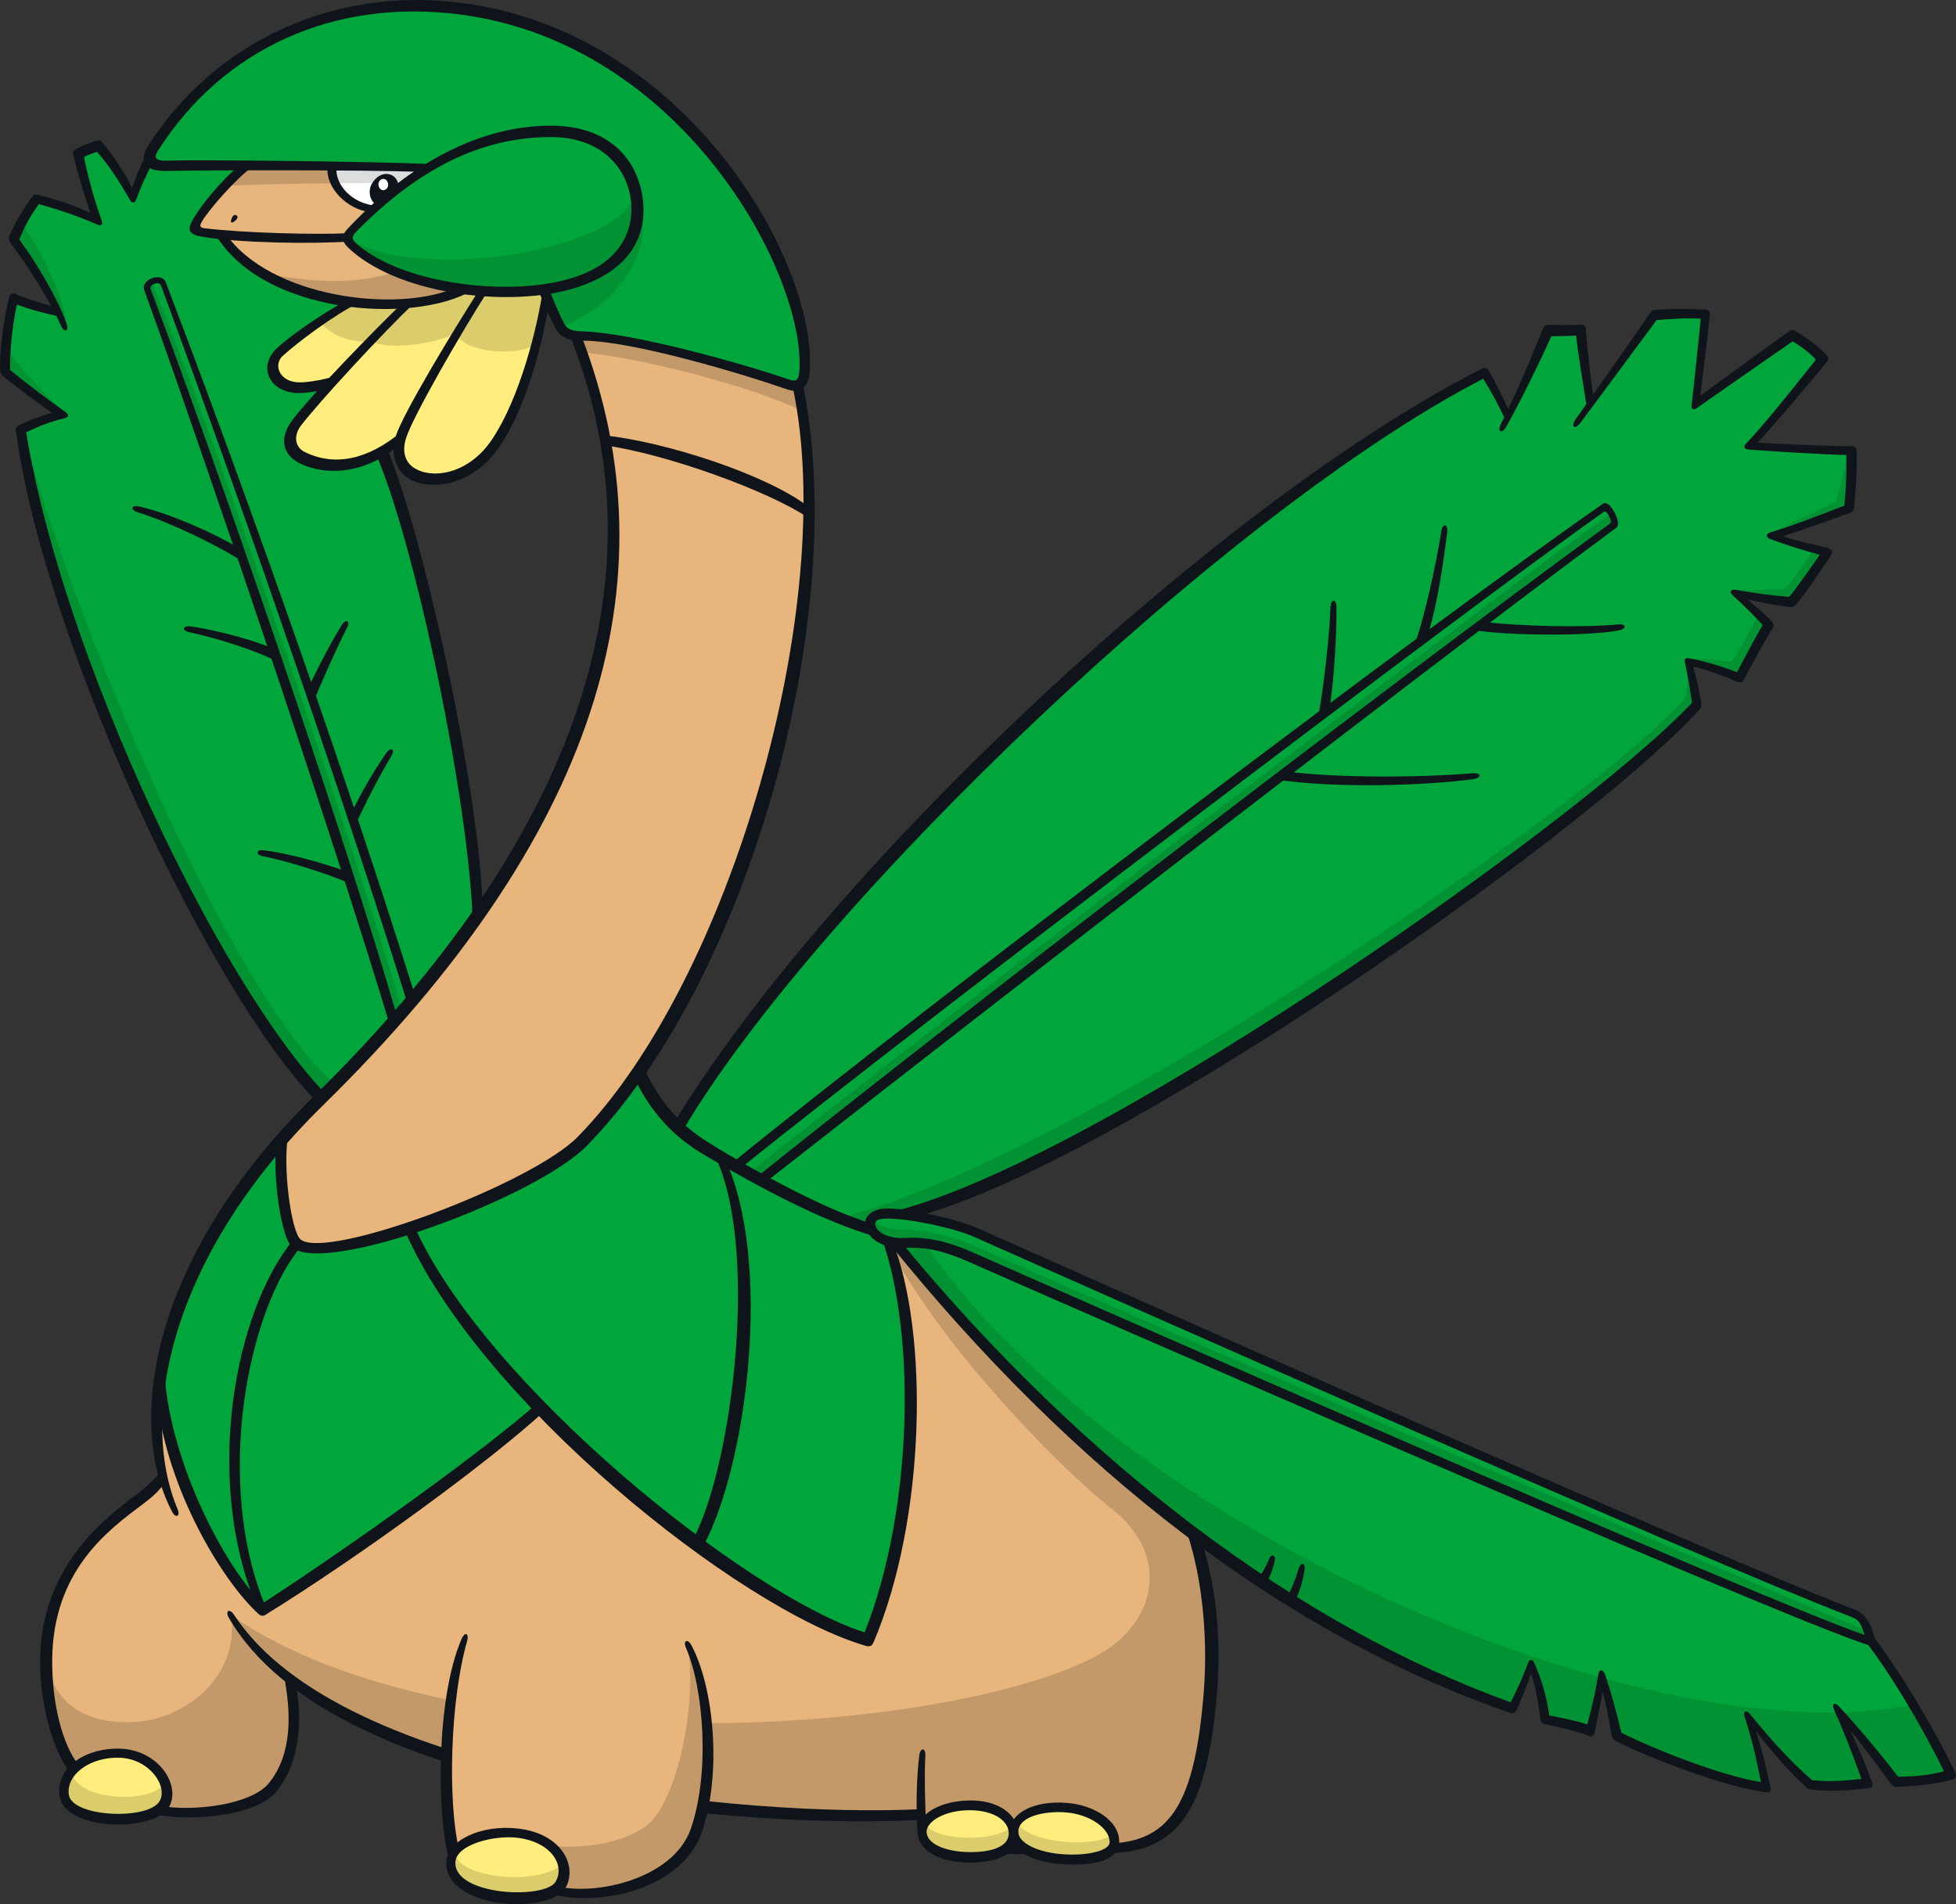 <?xml version="1.0" encoding="UTF-8"?>
<!-- Created with Inkscape (http://www.inkscape.org/) -->
<svg version="1.1" viewBox="0 0 334.6 325.78" xmlns="http://www.w3.org/2000/svg">
 <rect x="0" y="0" width="334.6" height="325.78" fill="#333333" stroke="none"/>
 <g transform="translate(20.102 21.222)">
  <path d="m7.171 216.44c-0.761 4.345-0.28 11.633 0.471 15.127-1.792 2.373-3.924 3.724-5.766 5.116-17.189 12.974-16.829 32.146-9.551 44.82l14.947 6.998c4.155 1.141 15.447-0.44 17.96-2.743 4.355-3.964 5.586-11.913 4.165-19.762 21.914 16.158 56.573 20.383 70.929 21.854 10.031 1.031 28.612 1.822 37.161 1.371l0.08 3.114 0.08 0.23 32.747 2.353c7.138 0.08 12.754-4.625 14.636-14.136 2.162-10.942 3.644-27.471-1.031-39.664-13.795-9.691-43.168-38.453-50.767-49.545l-1.331-0.381c7.638 22.565 2.283 55.051-3.414 68.386-13.115-2.272-47.533-30.094-55.852-40.005-7.068 6.948-38.533 29.293-47.994 34.418-6.267-5.236-14.987-21.995-17.469-37.552" fill="#e8b67d"/>
  <g fill="#ffee7d">
   <path d="m8.367 285.76c0.491-3.904-4.195-7.098-8.47-7.018-5.917 0.12-9.15 3.804-9.15 6.678 0 2.733 4.785 4.705 8.299 4.705 4.445 0 8.89-0.941 9.32-4.365"/>
   <path d="m153.21 292.08c-0.16-2.713-4.465-4.745-7.619-4.505-4.885 0.381-8.049 2.443-7.949 4.996 0.08 2.102 3.444 3.884 7.138 4.095 5.586 0.31 8.59-1.832 8.429-4.585"/>
   <path d="m153.46 291.43c-0.331 2.753 3.043 5.246 7.498 5.556 4.625 0.32 8.68-0.731 9.451-2.353 1.121-2.363-2.663-5.837-6.978-6.367-6.747-0.831-9.791 1.692-9.971 3.163"/>
  </g>
  <path d="m52.835 7.583c-8.439-0.3-38.763-0.821-45.14-0.381-2.203 0.15-2.533-1.231-1.522-2.963 8.409-14.346 26.389-25.188 45.981-24.547 42.217 1.381 67.235 44.259 65.393 62.73-0.23 2.283-1.512 2.713-3.874 1.832-6.197-2.323-26.57-8.099-33.628-8.099-2.052 0-3.624-0.501-4.335-1.822-1.061-1.972-1.972-3.954-2.813-5.927-12.244 1.662-27.351-2.272-32.526-7.448-0.681-0.681-1.051-1.812-0.38-2.663 1.822-2.272 8.89-8.359 12.844-10.712" fill="#00a63c"/>
  <path d="m21.372 7.127c-1.822 2.052-6.567 7.348-7.749 9.421-0.611 1.071-0.461 2.283 4.255 2.283 3.884 10.061 29.863 15.507 40.575 9.501-8.209-1.141-15.958-5.086-18.08-7.368-0.991-1.071-1.021-2.313-0.08-3.194 2.663-2.513 7.979-7.218 12.544-10.181-5.556-0.31-23.026-0.461-31.465-0.461" fill="#e8b67d"/>
  <path d="m52.835 7.583c-3.584-0.13-13.065-0.45-16.188-0.31-0.09 2.973 2.122 6.497 6.908 7.268 2.172-1.722 6.367-5.286 9.28-6.958" fill="#fff"/>
  <path d="m39.602 30.505c-4.365 2.833-10.482 6.728-12.164 8.57-1.682 1.832-0.701 6.277 3.894 6.047 1.532-0.08 3.524-0.39 4.976-0.771-3.053 3.294-5.046 5.586-5.887 6.888-0.841 1.301-1.071 4.825 1.071 5.897 4.375 2.182 11.503 1.271 16.599-3.063-0.23 3.904 1.842 6.577 5.897 6.657 4.054 0.07 8.77-2.933 11.243-7.198 3.904-6.728 7.268-18.36 8.189-25.318-3.524 0.611-10.251 0.761-14.616 0-3.053 2.212-12.244 3.134-19.201 2.293" fill="#ffee7d"/>
  <path d="m78.14 36.005c12.914 32.066 4.095 63.04-4.715 79.639-9.27 17.48-17.449 28.612-31.305 43.619-3.644 3.954-10.792 11.102-13.986 14.596-0.38 4.185 0.28 16.418 2.433 17.71 6.958 4.175 39.284-9.331 46.932-15.728 25.799-21.594 48.134-96.027 38.903-130.8-5.126-2.052-27.05-8.389-38.263-9.04" fill="#e8b67d"/>
  <g fill="#00a63c">
   <path d="m61.725 135.56c-1.221-22.645-9.881-64.292-16.568-79.489-4.555 2.773-10.261 2.953-13.665 1.061-1.912-1.061-2.513-3.954-1.071-5.887 1.442-1.942 4.645-5.606 5.887-6.888-2.773 0.691-6.577 1.221-8.169-0.07-1.602-1.292-2.102-3.614-0.38-5.246 2.813-2.653 8.57-6.507 11.843-8.53-9.411-1.421-19.292-6.057-21.724-11.683-1.672-0.07-4.125-0.22-4.405-0.981-0.461-1.221 3.874-6.687 7.899-10.722-4.325 0.08-11.703 0.08-12.914 0-1.221-0.07-2.583-0.45-2.893-1.211-1.211 2.283-2.122 4.175-2.733 6.457-1.822-3.043-4.485-6.988-6.077-8.74l-3.274 1.221c0.531 2.963 1.902 8.049 3.123 11.393-2.893-1.141-7.829-2.963-10.492-3.344-1.371 2.283-2.733 4.565-3.804 6.768 2.433 3.414 5.856 8.66 7.298 12.154-1.902-0.22-5.396-1.211-7.368-1.892-0.841 3.724-1.522 9.501-1.522 12.304 2.513 2.283 7.368 5.856 9.571 7.298-1.892 0.681-5.086 1.822-6.838 2.813 2.893 25.308 25.989 85.946 51.227 114.33 5.316-5.126 20.823-21.694 27.05-31.115"/>
   <path d="m95.77 171.81c37.392-58.595 109.88-115.61 137.92-129.29 1.001 1.592 3.314 5.616 4.155 7.508 1.492-2.973 5.827-12.093 6.968-14.606h5.416c0.22 2.453 1.482 10.432 1.822 12.374 2.793-3.824 9.29-12.714 10.822-15.107 3.314-0.23 6.327-0.23 8.55-0.06-0.22 2.913-1.081 12.084-1.532 15.277 4.845-3.644 13.906-9.751 16.699-11.743 1.762 1.031 3.814 2.563 4.896 3.874-2.963 3.934-10.372 12.884-12.254 14.997 4.735 0.39 13.735 0.791 17.389 0.791 0.11 2.573-0.06 7.018-0.341 9.981-3.654 1.482-10.492 3.754-13.225 4.615 3.023 1.081 6.838 2.333 9.17 2.903-1.992 3.083-4.665 6.958-5.867 8.439-2.853-0.23-6.667-0.741-9.12-1.312 1.652 1.592 3.824 3.644 5.186 5.126-1.421 2.393-3.764 6.557-4.955 9.01-2.793-1.141-6.437-2.172-8.61-2.453 0.511 2.333 1.141 4.955 1.251 7.298-19.922 21.084-97.289 76.105-135.74 87.197-3.724-0.911-6.167 0.22-5.466 2.583-5.326-1.291-26.98-11.703-33.137-17.399"/>
   <path d="m149.35 190.65c-4.605-2.122-11.022-4.255-16.799-4.255-2.202 0-3.714 0.681-3.644 2.122 0.08 1.452 2.353 2.893 4.335 3.043 20.743 26.83 63.301 65.583 105.4 79.419 1.071-2.162 2.713-5.917 3.143-7.328 1.081 2.002 2.272 7.238 2.433 9.08 2.272 0.53 6.057 1.452 7.639 2.172 0.691-2.463 1.842-7.398 2.002-9.05 0.961 2.172 2.112 7.208 2.773 9.781 4.475 2.863 20.373 8.59 25.368 8.92-0.521-2.933-2.263-9.681-3.123-11.983 2.303 2.793 8.95 10.632 10.962 11.523 0.821 0.36 7.598 0 9.38-0.3-1.091-3.123-3.324-9.12-4.605-11.653 2.232 2.012 7.759 8.92 9.611 11.393 2.633 0.23 7.398-0.501 9.501-1.161-2.613-5.396-10.141-18.24-13.675-22.735-0.691-2.283-0.941-4.185-3.594-5.136-14.877-5.296-122.26-52.378-147.1-63.851"/>
   <path d="m89.083 162.08c-2.883 5.166-9.611 12.774-12.544 14.666-10.682 6.908-39.174 18.701-45.971 14.817-1.592-0.911-3.264-13.145-2.433-17.7-8.169 7.178-20.253 29.633-20.483 41.947 0.23 11.853 9.24 31.005 16.989 38.183 10.832-6.497 38.753-25.759 47.533-34.539 11.973 12.654 41.036 35.79 56.193 39.784 9.471-21.774 8.55-55.172 3.534-68.056-0.741-0.048-2.463-0.931-2.993-1.972-6.688-2.122-28.572-12.834-33.367-17.86-1.592-1.672-5.316-6.157-6.457-9.27"/>
  </g>
  <path d="m49.318 10.11 3.474-2.453c-2.082-0.12-9.09-0.32-16.068-0.461 0.07 0.961 0.25 2.032 0.621 2.933 5.096-0.043 9.721-0.048 11.973-0.021" fill="#dcdddd"/>
  <path d="m48.085 11.017c0.07-1.241-0.591-2.042-1.261-2.313-1.412-0.571-2.723 0.41-3.334 1.542-0.791 1.472-0.2 3.394 1.341 3.844z" fill="#0f141b"/>
  <path d="m45.456 9.384c-0.42 0.011-0.831 0.421-0.821 0.961 0.01 0.541 0.43 0.991 0.801 0.981 0.471-0.032 0.871-0.381 0.861-0.981-0.02-0.511-0.38-0.971-0.841-0.961" fill="#fff"/>
  <path d="m39.516 19.571c11.112 7.468 45.08 2.563 49.035-7.168 1.762 7.158-3.594 14.056-13.465 15.607-13.795 2.162-31.235-1.261-35.57-8.439" fill="#009233"/>
  <path d="m19.472 255.17c1.371 11.092-8.56 17.9-16.719 18.24-7.298 0.3-12.995-2.323-14.746-9.581-0.41 5.326 1.522 12.965 4.605 17.179 7.058-5.606 19.492-0.07 14.586 7.298 5.696 1.251 15.988-0.2 18.471-2.853 4.445-4.755 5.206-12.354 3.834-19.342-3.194-2.433-7.899-6.838-10.031-10.942" fill="#c39969"/>
  <path d="m19.472 255.17c16.869 25.799 69.357 34.919 118.13 34.048l0.12 2.503c0.791-2.393 3.644-3.764 7.628-4.105 3.204-0.27 6.728 1.031 7.979 4.105 1.261-3.073 4.225-3.984 9.581-3.644 4.435 0.28 8.089 3.874 7.488 6.918 5.917 0 9.921-2.473 13.215-9.581 4.195-9.01 4.565-29.483 0.611-44.229-14.286-9.571-39.554-34.729-50.837-49.435h-1.482c8.309 16.609 28.812 37.822 38.123 45.14 10.302 8.069 7.769 19.862-2.973 25.418-26.45 13.685-110.04 18.851-147.58-7.138" fill="#c39969"/>
  <g fill="#dccd6c">
   <path d="m34.785 33.649c0.4 1.762 4.675 3.934 8.339 3.524 1.061-0.961 4.946-5.066 6.197-6.317-2.683 0.23-7.699-0.17-9.521-0.571-1.542 1.081-3.224 2.333-5.016 3.364"/>
   <path d="m43.335 37.068c2.223 1.652 10.942 0.831 15.107-1.592 0.961-1.602 2.963-5.136 3.934-6.728l-2.973-0.511c-1.822 0.911-6.718 2.613-10.081 2.613-1.772 1.712-4.165 4.275-5.987 6.217"/>
   <path d="m57.982 35.986c1.482 3.023 9.671 3.894 13.625 1.762 0.571-2.162 1.482-6.317 1.882-7.919l-0.35-1.482c-2.223 0.291-8.379 0.511-10.652 0.17-0.911 1.712-3.484 5.756-4.505 7.468"/>
  </g>
  <path d="m21.62 7.089c-1.371 1.201-2.072 2.152-3.344 3.524 3.774-0.26 11.893-0.41 19.071-0.48-0.37-0.901-0.551-1.972-0.621-2.933-6.207-0.12-12.394-0.19-15.107-0.11" fill="#c39969"/>
  <path d="m24.257 25.379c9.29 5.396 25.969 7.969 34.128 2.873-3.574-0.48-7.569-1.502-10.992-2.873-5.016 1.482-11.393 2.393-23.136 0" fill="#c39969"/>
  <path d="m89.387 13.814c2.543 8.469-4.555 17.56-13.455 20.903-1.061-1.902-2.082-4.145-2.793-6.367 8.57-1.391 15.788-5.566 16.248-14.536" fill="#009233"/>
  <path d="m79.431 39.121c8.82 0.53 29.633 5.856 37.772 10.031l-0.841-4.255c-4.024-0.911-28.272-9.35-37.842-8.59z" fill="#c39969"/>
  <g fill="#009233">
   <path d="m-16.473 17.082c2.733 3.194 7.408 12.274 7.789 17.67-1.752-3.874-6.798-12.194-9.08-15.007z"/>
   <path d="m-18.905 38.437c1.992 3.194 7.468 8.89 10.091 11.002-1.772-0.691-8.499-5.306-10.372-7.128 0.05-1.542 0.11-2.673 0.28-3.874"/>
   <path d="m-16.169 51.888c5.096 23.326 33.517 94.726 53.119 112.17l-1.932 2.623c-25.879-27.621-50.807-95.406-51.187-114.79"/>
   <path d="m5.79 26.918c9.12 21.274 39.064 109.7 42.868 125.05l-1.221 1.482c-6.838-21.884-36.02-109.88-42.628-125.27z"/>
   <path d="m123.81 187.08c39.294-9.881 127.34-69.628 144.31-88.799 0.571-2.052 0.571-4.105 0.341-6.267 0.911 2.393 1.482 5.927 1.602 7.068-8.479 12.304-99.671 79.178-135.69 87.538-2.873-0.731-5.676 0.1-5.706 1.932-0.851-0.16-3.484-0.901-4.855-1.472"/>
   <path d="m268.35 91.5c1.762-0.17 6.838 0.341 7.749 0.511 1.201-1.762 3.874-6.607 4.735-8.259l1.592 1.762c-1.482 2.513-3.814 6.728-4.955 9.06-2.513-0.851-6.437-2.333-9.12-3.073"/>
   <path d="m276.32 79.684c2.763 0.1 7.649-0.048 8.84-0.1 1.672-1.922 4.095-5.286 5.036-6.958l2.072 0.591c-1.282 2.373-4.295 6.417-5.977 8.389-2.363-0.14-7.448-0.881-9.971-1.922"/>
   <path d="m282.34 70.126c2.583-1.291 10.492-4.785 11.553-5.546 0.911-2.543 1.782-6.457 2.092-8.82 0.3 2.092 0.26 8.289 0.19 9.961-2.433 1.171-10.071 3.754-13.835 4.405"/>
   <path d="m107.93 179.48c24.317-19.302 130.71-101.22 147.4-112.72l0.631 1.692c-21.124 15.267-127.93 97.419-145.94 112.24z"/>
   <path d="m138.42 192.06c35.62 50.737 125.89 87.478 169.07 78.307 1.402 2.453 5.456 10.121 6.027 11.943-2.623 0.691-6.688 1.422-9.4 1.422-1.672-2.092-6.808-9-8.98-11.052 0.971 2.503 3.354 9.03 4.014 11.022-2.833 0.421-8.129 0.841-9.33 0.3-1.211-0.541-8.89-8.92-10.632-11.082 1.091 3.484 2.162 8.469 2.713 11.533-5.416-0.601-20.313-5.416-25.438-8.8-0.381-2.703-1.712-7.598-2.473-9.12-0.461 1.251-1.412 5.586-2.092 8.239-1.932-0.721-6.037-1.552-7.488-1.782-0.39-2.333-1.822-8.029-2.593-9.23-0.621 1.482-2.443 5.616-3.184 7.158-34.118-11.112-78.688-44.059-105.25-79.168 1.141-0.09 3.764-0.032 5.036 0.31"/>
   <path d="m129.17 187.25c0.641 1.271 2.903 1.882 4.675 1.882 4.555 0 9.571 1.312 13.845 3.304 10.552 4.905 138.29 59.997 151.67 65.393l0.381 1.522c-14.056-4.335-144.14-60.978-152.67-65.123-2.813-1.371-9.581-3.194-12.234-2.743-2.663 0.461-6.998-1.101-5.666-4.235"/>
  </g>
  <g fill="#dccd6c">
   <path d="m-7.734 281.84c0 4.485 12.083 6.007 15.728 2.283 0.991 1.371-0.06 4.465-3.414 5.396-4.105 1.141-9.39 0.591-12.083-1.292-1.522-1.071-2.363-3.954-0.23-6.387"/>
   <path d="m137.95 290.58c1.592 3.424 12.764 3.344 14.967 0.681 0.711 2.823-0.571 4.905-6.607 5.246-5.316 0.31-9.651-1.742-8.359-5.927"/>
   <path d="m153.83 290.51c1.672 3.494 12.914 4.715 16.569 2.052 0.681 3.114-1.902 4.595-7.979 4.335-5.166-0.23-10.492-2.202-8.59-6.387"/>
  </g>
  <g fill="#0f141b">
   <path d="m74.14 2.231c-11.603 0-22.345 5.066-33.317 16.198-0.891 0.911-0.761 1.351 0.34 2.283 8.019 6.758 26.109 8.93 36.721 5.596 8.8-2.753 10.612-8.91 9.881-13.675-0.801-5.206-5.016-10.402-13.625-10.402m-34.108 19.452c-1.972-1.702-1.842-2.543-0.461-3.994 10.752-11.323 22.795-17.409 34.529-17.409 10.161 0 14.746 5.907 15.698 12.123 0.841 5.486-0.961 12.324-11.463 15.627-10.642 3.334-29.303 1.462-38.303-6.347"/>
   <path d="m73.846 28.33c0.851 2.132 1.652 4.024 2.513 5.736 0.591 1.191 1.622 1.361 3.264 1.412 8.399 0.22 27.24 5.466 35.129 8.199 1.402 0.49 1.792 0.15 1.902-1.592 0.961-16.308-19.802-55.872-58.075-60.828-21.404-2.773-40.385 5.706-51.608 23.216-0.811 1.261-0.581 1.852 1.482 1.792 5.286-0.17 34.499 0.1 45.821 0.601l-2.203 1.321c-10.261-0.37-36.631-0.3-43.619-0.16-4.095 0.09-4.825-1.792-3.174-4.365 11.443-17.85 31.795-27.21 53.6-24.387 38.483 4.986 60.658 44.139 59.556 62.93-0.19 3.134-1.882 3.894-3.914 3.184-7.508-2.623-26.5-8.319-34.859-8.319-2.603 0-3.884-0.4-4.865-2.353-0.891-1.782-1.932-4.064-2.813-6.277z"/>
   <path d="m43.164 15.054c-3.814-0.4-7.699-4.185-7.208-7.799l1.512-0.043c-0.4 3.294 2.873 6.527 6.878 6.768z"/>
   <path d="m19.473 16.822c-0.21-0.17 0.12-1.041 0.43-1.211 0.28-0.15 0.701 0.032 0.611 0.421-0.09 0.36-0.841 0.961-1.041 0.791"/>
   <path d="m23.272 7.165c-3.083 2.202-7.789 7.649-8.89 9.611-0.4 0.711-0.23 0.971 0.531 1.061 6.838 0.821 19.181 1.121 24.547 0.841l0.15 1.422c-6.237 0.45-18.941 0.25-25.118-0.811-2.353-0.41-2.603-1.201-1.592-2.963 1.361-2.393 4.835-6.707 8.019-9.27z"/>
   <path d="m60.661 28.482c-10.031 5.856-35.91 4.145-43.999-9.751l1.782-0.032c7.659 11.082 29.533 13.715 39.484 9.25z"/>
   <path d="m73.827 30.586c-0.991 6.217-3.684 17.65-8.56 24.718-4.595 6.678-11.543 7.278-14.867 5.676-2.423-1.171-3.894-3.984-2.793-7.579 1.151-3.764 9.771-18 14.206-24.938l1.502 0.17c-4.215 6.547-12.834 21.444-13.966 25.138-0.741 2.393-0.13 4.375 1.902 5.356 3.484 1.682 9.08 0.25 12.634-4.905 5.036-7.308 8.029-19.922 8.86-25.779z"/>
   <path d="m48.165 54.88c-5.516 4.926-12.424 5.426-16.969 3.184-3.063-1.512-3.564-4.425-1.241-7.468 3.344-4.405 13.685-15.047 18.771-19.962l2.062-0.048c-5.686 5.456-16.118 16.749-19.382 20.973-1.291 1.682-1.141 3.684 0.621 4.555 5.186 2.553 10.912 1.271 16.599-3.514z"/>
   <path d="m35.985 45.324c-1.512 0.4-3.974 0.741-5.236 0.701-4.635-0.15-6.798-4.345-3.624-7.528 1.882-1.882 7.799-6.047 12.063-8.309l2.212 0.35c-4.195 1.972-10.762 6.948-13.135 9.13-1.642 1.512-0.601 4.395 2.643 4.525 1.832 0.07 4.855-0.581 6.407-1.081z"/>
   <path d="m79.37 36.276c16.118 42.167 2.493 85.826-44.229 131.63-25.839 25.328-31.705 52.809-24.858 69.097 0.511 1.231-0.34 1.572-0.921 0.471-8.419-16.018-2.793-44.62 24.217-71.119 45.551-44.7 60.137-88.929 43.829-130.11z"/>
   <path d="m29.264 172.49c-1.131 5.626 0.44 17.109 2.072 18.371 4.625 3.554 39.434-9.451 47.393-17.58 26.149-26.68 44.69-91.232 36.771-128.31l1.692-0.641c8.289 39.584-9.24 102.26-36.901 130.48-8.69 8.86-44.41 22.135-50.336 17.449-1.982-1.582-3.414-12.234-2.803-17.409z"/>
   <path d="m118.13 67.348c-6.778-4.575-24.107-10.852-34.679-12.364l-0.13-1.702c10.241 1.051 27.691 6.637 34.909 12.224z"/>
   <path d="m60.775 136.81c-0.571-20.863-9.921-65.093-16.548-80.29l1.892-0.971c5.736 13.485 15.678 56.753 16.368 78.938z"/>
   <path d="m6.059 6.633c-1.221 2.162-2.042 4.055-2.853 6.267-0.23 0.661-0.751 0.671-1.051 0.14-2.082-3.674-4.045-6.517-5.666-8.269-0.861 0.27-1.371 0.44-2.212 0.871 0.651 3.374 1.712 7.188 2.983 10.772 0.31 0.871-0.07 1.081-0.871 0.721-3.043-1.351-6.688-2.563-9.861-3.434-1.351 1.912-2.343 3.654-3.334 6.047 3.194 4.335 6.678 10.372 8.039 14.246 0.541 1.552-0.34 1.812-0.971 0.37-1.762-4.024-5.456-9.861-8.58-14.056-0.3-0.39-0.34-0.701-0.19-1.061 1.101-2.703 2.443-4.785 3.994-6.918 0.2-0.27 0.491-0.32 0.891-0.22 3.073 0.751 6.017 1.712 9.01 3.114-1.141-3.194-2.323-7.188-2.973-10.131-0.09-0.421 0.03-0.581 0.43-0.801 1.111-0.611 2.463-1.111 3.614-1.442 0.431-0.12 0.581-0.11 0.901 0.26 1.341 1.552 3.604 4.655 5.146 7.869 0.711-2.252 1.662-4.405 2.693-6.367z"/>
   <path d="m34.14 167.32c-17.86-17.78-46.802-79.008-51.518-114.88-0.06-0.48 0.15-0.731 0.471-0.881 1.812-0.861 3.734-1.612 5.686-2.142-2.853-2.022-5.236-3.734-8.339-6.267-0.26-0.21-0.501-0.53-0.521-1.031-0.16-2.993 0.611-9.01 1.552-12.504 0.18-0.631 0.541-0.761 1.161-0.49 1.452 0.621 4.064 1.522 6.898 2.192l0.531 1.612c-2.723-0.571-5.486-1.331-7.258-2.062-0.791 3.284-1.261 8.449-1.171 11.233 3.344 2.723 6.267 4.915 9.34 7.088 0.701 0.49 0.871 0.931-0.15 1.181-2.263 0.541-3.974 1.191-6.447 2.373 6.167 38.012 32.917 94.225 51.277 113.25z"/>
   <path d="m46.608 154.26c-9.651-32.166-32.707-100.19-42.037-125.84-0.661-1.822 2.993-3.174 3.694-1.331 16.418 43.098 31.725 87.227 42.778 122.48l-1.351 1.171c-11.002-35.119-26.53-80.41-42.267-123.16-0.26-0.731-2.062-0.15-1.772 0.631 10.141 26.69 32.807 92.013 42.267 124.8z"/>
   <path d="m21.294 74.803c-4.365-2.853-12.344-6.647-17.77-8.359-1.442-0.45-1.191-1.341 0.28-0.991 5.296 1.251 12.704 4.525 17.179 7.228z"/>
   <path d="m27.3 92.013c-2.923-1.712-10.221-4.064-14.917-5.036-1.492-0.31-1.321-1.231 0.19-1.021 4.125 0.581 11.082 2.413 14.266 3.894z"/>
   <path d="m32.544 96.725c1.141-2.543 3.534-7.258 5.766-10.942 0.751-1.231 1.592-0.831 0.931 0.45-1.912 3.724-4.185 8.9-5.827 12.884z"/>
   <path d="m39.887 118.07c1.712-3.424 3.794-7.168 6.027-10.372 0.861-1.241 1.662-0.751 0.871 0.551-2.022 3.294-4.525 8.259-6.277 12.053z"/>
   <path d="m39.908 130c-4.235-1.852-11.032-3.944-15.047-4.725-1.281-0.251-1.131-1.181 0.16-1.021 4.235 0.53 10.201 2.172 14.406 3.734z"/>
   <path d="m146.14 192.99c13.906 6.147 134.13 59.116 152.71 65.523-0.53-1.882-1.001-2.603-2.072-3.013-27.05-10.452-125.31-53.98-150.15-65.063-3.514-1.562-11.042-3.164-14.917-3.164-1.912 0-2.152 0.49-2.072 1.071 0.15 1.091 1.912 2.413 5.066 2.243 2.413-0.14 5.937-0.032 11.433 2.403m153.44 67.285c-15.247-4.825-139.94-59.396-154.09-65.653-5.256-2.333-8.349-2.463-10.812-2.323-3.714 0.19-6.457-1.612-6.768-3.864-0.21-1.572 1.201-2.893 3.824-2.893 3.985 0 11.963 1.832 15.577 3.444 24.828 11.082 122.97 54.811 150.01 65.253 2.002 0.771 2.873 3.123 3.294 5.006 0.23 1.041-0.16 1.331-1.031 1.031"/>
   <path d="m300.01 258.33c4.355 5.546 10.642 15.908 14.316 23.626 0.3 0.611 0.23 1.121-0.43 1.291-2.743 0.721-5.476 1.121-9.691 1.241-0.48 0.011-0.621-0.23-0.821-0.501-1.632-2.172-3.794-5.266-6.988-9.16 1.482 3.163 2.503 5.496 3.704 8.82 0.22 0.601 0.18 1.001-0.571 1.081-2.182 0.24-6.197 0.701-9.801 0.25-0.31-0.043-0.611-0.2-0.761-0.34-2.923-2.643-5.606-5.656-8.68-9.671 1.001 3.174 1.742 6.097 2.463 9.611 0.15 0.721-0.11 0.931-0.831 0.841-6.587-0.821-19.562-5.666-25.649-8.76-0.431-0.22-0.591-0.581-0.681-1.061-0.35-1.822-0.761-4.595-1.542-7.368-0.37 2.052-0.871 4.655-1.392 6.998-0.12 0.571-0.44 0.731-0.891 0.561-1.972-0.771-5.907-1.692-7.729-2.052-0.431-0.09-0.551-0.28-0.611-0.721-0.41-2.883-0.661-5.056-1.632-7.959-0.721 2.272-1.482 4.054-2.453 6.267-0.23 0.511-0.661 0.671-1.121 0.511-38.723-13.395-74.974-41.516-106.35-80.52l2.263 0.08c31.265 37.902 67.906 65.563 104.19 78.638 1.271-2.513 1.912-3.994 2.983-6.737 0.291-0.751 0.781-0.611 1.061 0.011 1.331 3.003 2.082 5.756 2.563 8.97 1.792 0.37 4.485 0.861 6.497 1.552 1.011-3.834 1.542-6.267 1.852-8.419 0.16-1.111 0.841-1.131 1.211-0.06 0.981 2.893 1.952 6.427 2.763 9.891 5.887 2.963 17.309 7.408 23.887 8.449-0.941-4.745-1.782-8.089-2.783-11.152-0.31-0.961 0.26-1.281 0.891-0.511 3.814 4.655 6.918 8.099 10.612 11.323 3.194 0.381 6.287 0.021 8.469-0.21-1.792-4.976-3.103-8.309-4.685-11.823-0.461-1.041 0.11-1.371 0.871-0.551 3.854 4.155 8.109 9.4 10.081 12.003 3.544-0.048 5.556-0.35 7.849-0.921-3.654-7.558-9.361-17.059-13.575-22.425z"/>
   <path d="m195.21 248.72c0.881-1.201 1.312-2.052 1.762-3.143 0.421-1.051 1.211-0.761 0.971 0.35-0.26 1.191-0.681 2.333-1.402 3.674z"/>
   <path d="m200.05 252.08c0.861-1.622 1.462-3.043 1.982-4.835 0.37-1.292 1.211-1.141 1.021 0.19-0.28 1.922-0.801 3.514-1.632 5.356z"/>
   <path d="m129.94 190.43c-9.24-2.583-20.683-8.75-29.793-14.196-5.026-3.003-8.84-6.988-11.783-13.115l1.482-1.992c2.903 6.237 6.337 10.081 11.273 13.145 8.76 5.456 20.413 11.593 27.671 13.795z"/>
   <path d="m132.56 191.14c6.227 15.698 5.766 47.463-3.234 68.647-0.28 0.661-0.671 0.781-1.382 0.571-21.704-6.327-66.264-41.977-78.888-71.229l1.682-0.631c12.053 27.16 56.964 63.241 77.076 69.568 8.379-21.284 8.69-51.077 2.993-67.225z"/>
   <path d="m103.88 176.96c8.189 17.53 3.904 52.078-3.594 66.194l-1.772-1.081c6.758-12.844 11.383-50.496 3.454-65.994z"/>
   <path d="m73.222 220.04c-9.37 8.69-31.866 25.108-47.934 35.039-0.37 0.22-0.771 0.21-1.161-0.15-6.287-5.746-15.527-21.164-17.329-36.501l1.191-6.037c0.39 15.427 10.241 34.458 16.829 40.705 15.327-9.931 38.453-26.54 47.213-34.428z"/>
   <path d="m23.814 253.63c-9.09-21.454-3.914-50.446 6.307-62.79l1.301 1.201c-8.9 10.382-15.217 40.175-5.937 62.019z"/>
   <path d="m-8.062 282.12c-2.973-3.744-5.176-11.613-5.176-19.071 0-16.048 10.872-24.367 16.568-28.642 1.822-1.371 2.953-2.533 4.085-3.884l0.471 2.212c-0.861 1.191-1.832 2.102-3.534 3.374-5.937 4.455-15.527 11.423-15.527 26.96 0 7.238 1.722 14.186 4.565 17.77z"/>
   <path d="m-8.332 285.81c0.501 3.914 13.585 4.445 15.527 1.141 1.472-2.493-1.662-7.218-6.768-7.428-4.955-0.2-9.21 2.783-8.76 6.287m-1.582 0.19c-0.671-5.066 4.855-8.269 10.432-8.029 6.667 0.27 10.382 6.407 8.279 9.991-2.583 4.395-17.9 4.125-18.711-1.962"/>
   <path d="m30.473 266.67c1.001 5.416 1.161 12.864-3.123 18.431-3.654 4.755-16.158 5.336-21.264 4.024l1.512-1.341c5.056 0.921 15.277-0.08 18.371-4.005 3.924-4.986 3.774-11.773 2.473-18.481z"/>
   <path d="m137.53 290.14c-28.752 1.652-100.69-3.774-118.46-34.519-0.731-1.241 0.09-1.742 0.881-0.53 18.481 28.192 87.918 34.689 117.51 33.227z"/>
   <path d="m145.61 295.66c3.604 0.06 6.848-0.771 6.848-3.204 0-2.042-2.343-3.884-6.487-3.954-4.465-0.07-7.568 1.952-7.568 3.664 0 2.032 3.083 3.424 7.208 3.494m-0.032 1.792c-5.126-0.08-8.66-2.072-8.72-5.256-0.06-3.083 3.934-5.366 9.11-5.366 4.515 0 7.989 2.162 8.119 5.696 0.12 3.484-3.754 4.996-8.509 4.926"/>
   <path d="m136.86 292.19c-0.3-3.714-0.18-9.3 0.291-13.045 0.18-1.421 1.121-1.391 1.041 0.043-0.18 3.134-0.07 7.859 0.11 11.403z"/>
   <path d="m154.09 292.13c-0.06 2.032 3.544 3.694 7.999 3.924 4.165 0.22 7.628-0.691 7.628-2.092 0-2.443-3.524-4.785-7.458-5.086-3.764-0.3-8.089 0.711-8.169 3.254m8.029 5.636c-5.126-0.27-9.591-2.112-9.491-5.696 0.1-3.063 4.055-5.266 9.771-4.825 4.565 0.35 9.03 3.003 8.95 6.718-0.048 2.723-3.394 4.105-9.23 3.804"/>
   <path d="m156.67 295.94c-1.542 0.11-4.185 0.14-5.786-0.14l1.742-1.452c0.751 0.021 1.251 0.048 2.052 0.021z"/>
   <path d="m185.08 241.44c2.633 7.358 3.834 16.819 2.983 27.08-1.622 19.672-6.397 27.19-18.691 27.341l1.071-1.702c9.751-0.671 13.865-7.048 15.367-25.799 0.841-10.522-0.561-21.434-3.364-28.742z"/>
   <path d="m237.41 50.593c-1.291-2.723-2.202-4.435-3.784-7.018-43.759 22.565-114.17 89.97-137.05 128.84l-1.512-1.321c27.08-44.56 94.455-107.11 138.42-129.27 0.41-0.21 0.841-0.08 1.081 0.35 1.442 2.533 2.473 4.615 3.604 7.238z"/>
   <path d="m251.35 48.511c-0.661-4.315-1.482-8.83-1.832-12.334-1.482 0.1-2.713 0.12-4.225 0.12-2.252 4.905-4.875 10.352-7.709 15.457-0.721 1.312-1.642 0.981-0.941-0.421 2.603-5.226 4.976-10.792 7.238-16.428 0.16-0.4 0.45-0.561 0.941-0.541 1.882 0.048 3.904 0.032 5.596-0.032 0.49-0.021 0.711 0.28 0.751 0.801 0.28 3.584 0.701 7.548 1.361 11.893z"/>
   <path d="m130.21 186.61c33.217-6.277 119.21-66.504 139.12-87.568-0.36-2.663-0.671-4.335-1.201-6.878-0.14-0.671 0.13-0.851 0.701-0.751 2.343 0.41 5.006 1.171 8.209 2.373 1.261-2.323 3.023-5.816 4.395-8.059-1.001-1.121-3.324-3.474-5.036-5.006-0.801-0.711-0.4-1.171 0.41-1.021 3.003 0.541 5.947 0.931 9.16 1.201 1.692-2.032 4.845-6.647 5.226-7.218-2.803-0.731-5.266-1.502-8.429-2.663-0.781-0.28-0.911-0.891 0.048-1.161 3.134-0.871 9.841-3.514 12.584-4.575 0.3-2.943 0.4-5.586 0.341-8.66-2.813-0.021-12.854-0.621-16.709-0.931-0.791-0.07-0.941-0.521-0.41-1.061 3.364-3.454 9.671-11.553 11.923-14.326-1.011-1.081-2.292-2.102-3.994-3.123-2.613 1.802-14.476 10.061-16.248 11.323-0.721 0.511-1.141 0.45-1.011-0.601 0.37-3.053 1.271-11.963 1.542-14.596-2.413-0.17-4.795 0.032-7.548 0.23-2.593 3.524-7.438 10.031-12.964 17.5-1.031 1.392-1.842 0.811-0.851-0.591 5.326-7.508 10.372-14.686 12.734-18.16 0.21-0.31 0.331-0.45 0.801-0.481 3.103-0.25 6.017-0.23 8.65-0.043 0.541 0.043 0.791 0.37 0.731 0.991-0.18 1.922-1.301 11.172-1.602 13.715 1.542-1.101 12.574-9.22 15.187-11.012 0.43-0.3 0.591-0.32 1.031-0.06 2.102 1.271 4.295 2.893 5.406 4.185 0.31 0.37 0.291 0.771 0.021 1.101-2.082 2.483-8.67 10.442-11.853 13.805 3.514 0.28 13.125 0.641 15.998 0.641 0.571 0 0.891 0.19 0.911 0.881 0.11 3.344-0.11 6.457-0.431 9.591-0.043 0.431-0.19 0.721-0.651 0.901-2.413 0.921-8.77 3.174-11.513 4.014 2.783 0.951 5.106 1.361 7.679 2.022 0.691 0.18 0.921 0.721 0.561 1.241-0.521 0.751-4.145 6.267-5.957 8.409-0.27 0.31-0.641 0.511-1.071 0.461-3.053-0.39-4.555-0.711-7.288-1.341 1.742 1.552 3.264 2.713 4.165 3.804 0.31 0.36 0.41 0.751 0.16 1.151-1.412 2.253-3.694 6.467-5.006 8.89-0.19 0.35-0.591 0.471-1.061 0.27-3.163-1.331-5.266-2.062-7.518-2.593 0.631 2.333 0.951 3.654 1.371 6.317 0.08 0.45-0.048 0.751-0.3 1.031-19.872 21.794-101.56 78.838-134.99 86.997z"/>
   <path d="m109.44 180.09c31.015-24.918 104.66-81.691 145.88-111.74 0.53-0.331-0.571-2.263-1.011-2.042-22.195 15.667-115.92 86.747-147.66 112.29l-1.442-0.901c32.977-26.85 121.66-93.875 148.95-112.76 1.101-0.761 3.264 3.354 2.252 4.105-38.964 28.922-115.97 88.819-145.42 111.9z"/>
   <path d="m205.32 101.91c0.961-4.996 1.992-14.286 2.172-19.131 0.06-1.622 1.021-1.642 1.031-0.021 0.043 4.635-0.41 12.564-1.261 17.69z"/>
   <path d="m221.63 89.706c1.882-4.695 4.095-15.187 4.805-19.982 0.23-1.492 1.211-1.361 1.021 0.14-0.601 4.875-1.782 13.275-3.574 18.28z"/>
   <path d="m233.39 85.159c6.697 0.801 17.53 1.001 23.266 0.461 1.472-0.15 1.582 0.741 0.13 1.021-5.526 1.041-19.021 0.881-24.888-0.06z"/>
   <path d="m199.86 110.76c8.509 1.141 23.016 1.081 31.796 0.32 1.702-0.14 1.812 0.801 0.11 1.031-8.269 1.101-23.486 1.552-33.417 0.07z"/>
  </g>
  <path d="m59.49 258.8c-2.833 7.248-4.645 28.402-2.102 36.911l17.8 6.417c9.501 2.763 23.346-3.053 24.978-13.485 1.321-8.509 1.432-20.002-2.653-28.402-4.435-9.11-35.95-6.747-38.022-1.442" fill="#e8b67d"/>
  <path d="m67.817 292.34c-5.897-0.19-10.562 2.132-10.782 5.556-0.17 2.733 4.455 5.226 8.389 5.566 6.137 0.521 10.622-0.851 11.032-3.594 0.541-3.634-3.844-7.378-8.64-7.528" fill="#ffee7d"/>
  <path d="m97.48 260.15c1.782 9.461-1.582 26.93-7.048 31.035-4.075 3.053-11.233 3.974-16.108 3.404 2.723 2.383 2.293 6.407 0.851 7.628 10.872 2.122 20.623-3.404 22.795-8.059 4.255-9.12 3.804-27.21-0.491-34.008" fill="#c39969"/>
  <path d="m57.697 295.68c0.3 4.335 13.675 5.927 18.391 2.122 0.531 2.663-0.931 5.066-4.635 5.626-4.024 0.611-10.151-0.09-12.764-2.433-2.132-1.892-1.752-4.175-0.991-5.316" fill="#dccd6c"/>
  <g fill="#0f141b">
   <path d="m57.797 297.42c-0.2 5.746 15.437 6.387 17.169 3.274 1.662-2.963-0.991-6.848-6.637-7.488-3.944-0.45-10.422 1.161-10.532 4.215m-1.552-0.011c0.12-3.724 5.897-6.497 12.254-5.776 7.438 0.841 10.191 6.317 8.199 10.041-2.563 4.785-20.713 3.784-20.453-4.265"/>
   <path d="m56.7 296.98c-2.162-8.459-2.122-27.751 2.112-37.692 0.601-1.432 1.392-1.131 0.971 0.35-2.923 10.271-3.274 27.28-1.412 35.43z"/>
   <path d="m75.18 301.49c6.417 1.682 19.832-1.171 22.866-9.751 3.364-9.571 2.212-24.177-0.801-31.005-0.551-1.261 0.27-1.682 0.921-0.471 3.914 7.298 5.246 22.155 1.742 32.116-3.304 9.36-16.789 12.804-26.099 10.422z"/>
  </g>
 </g>
</svg>
